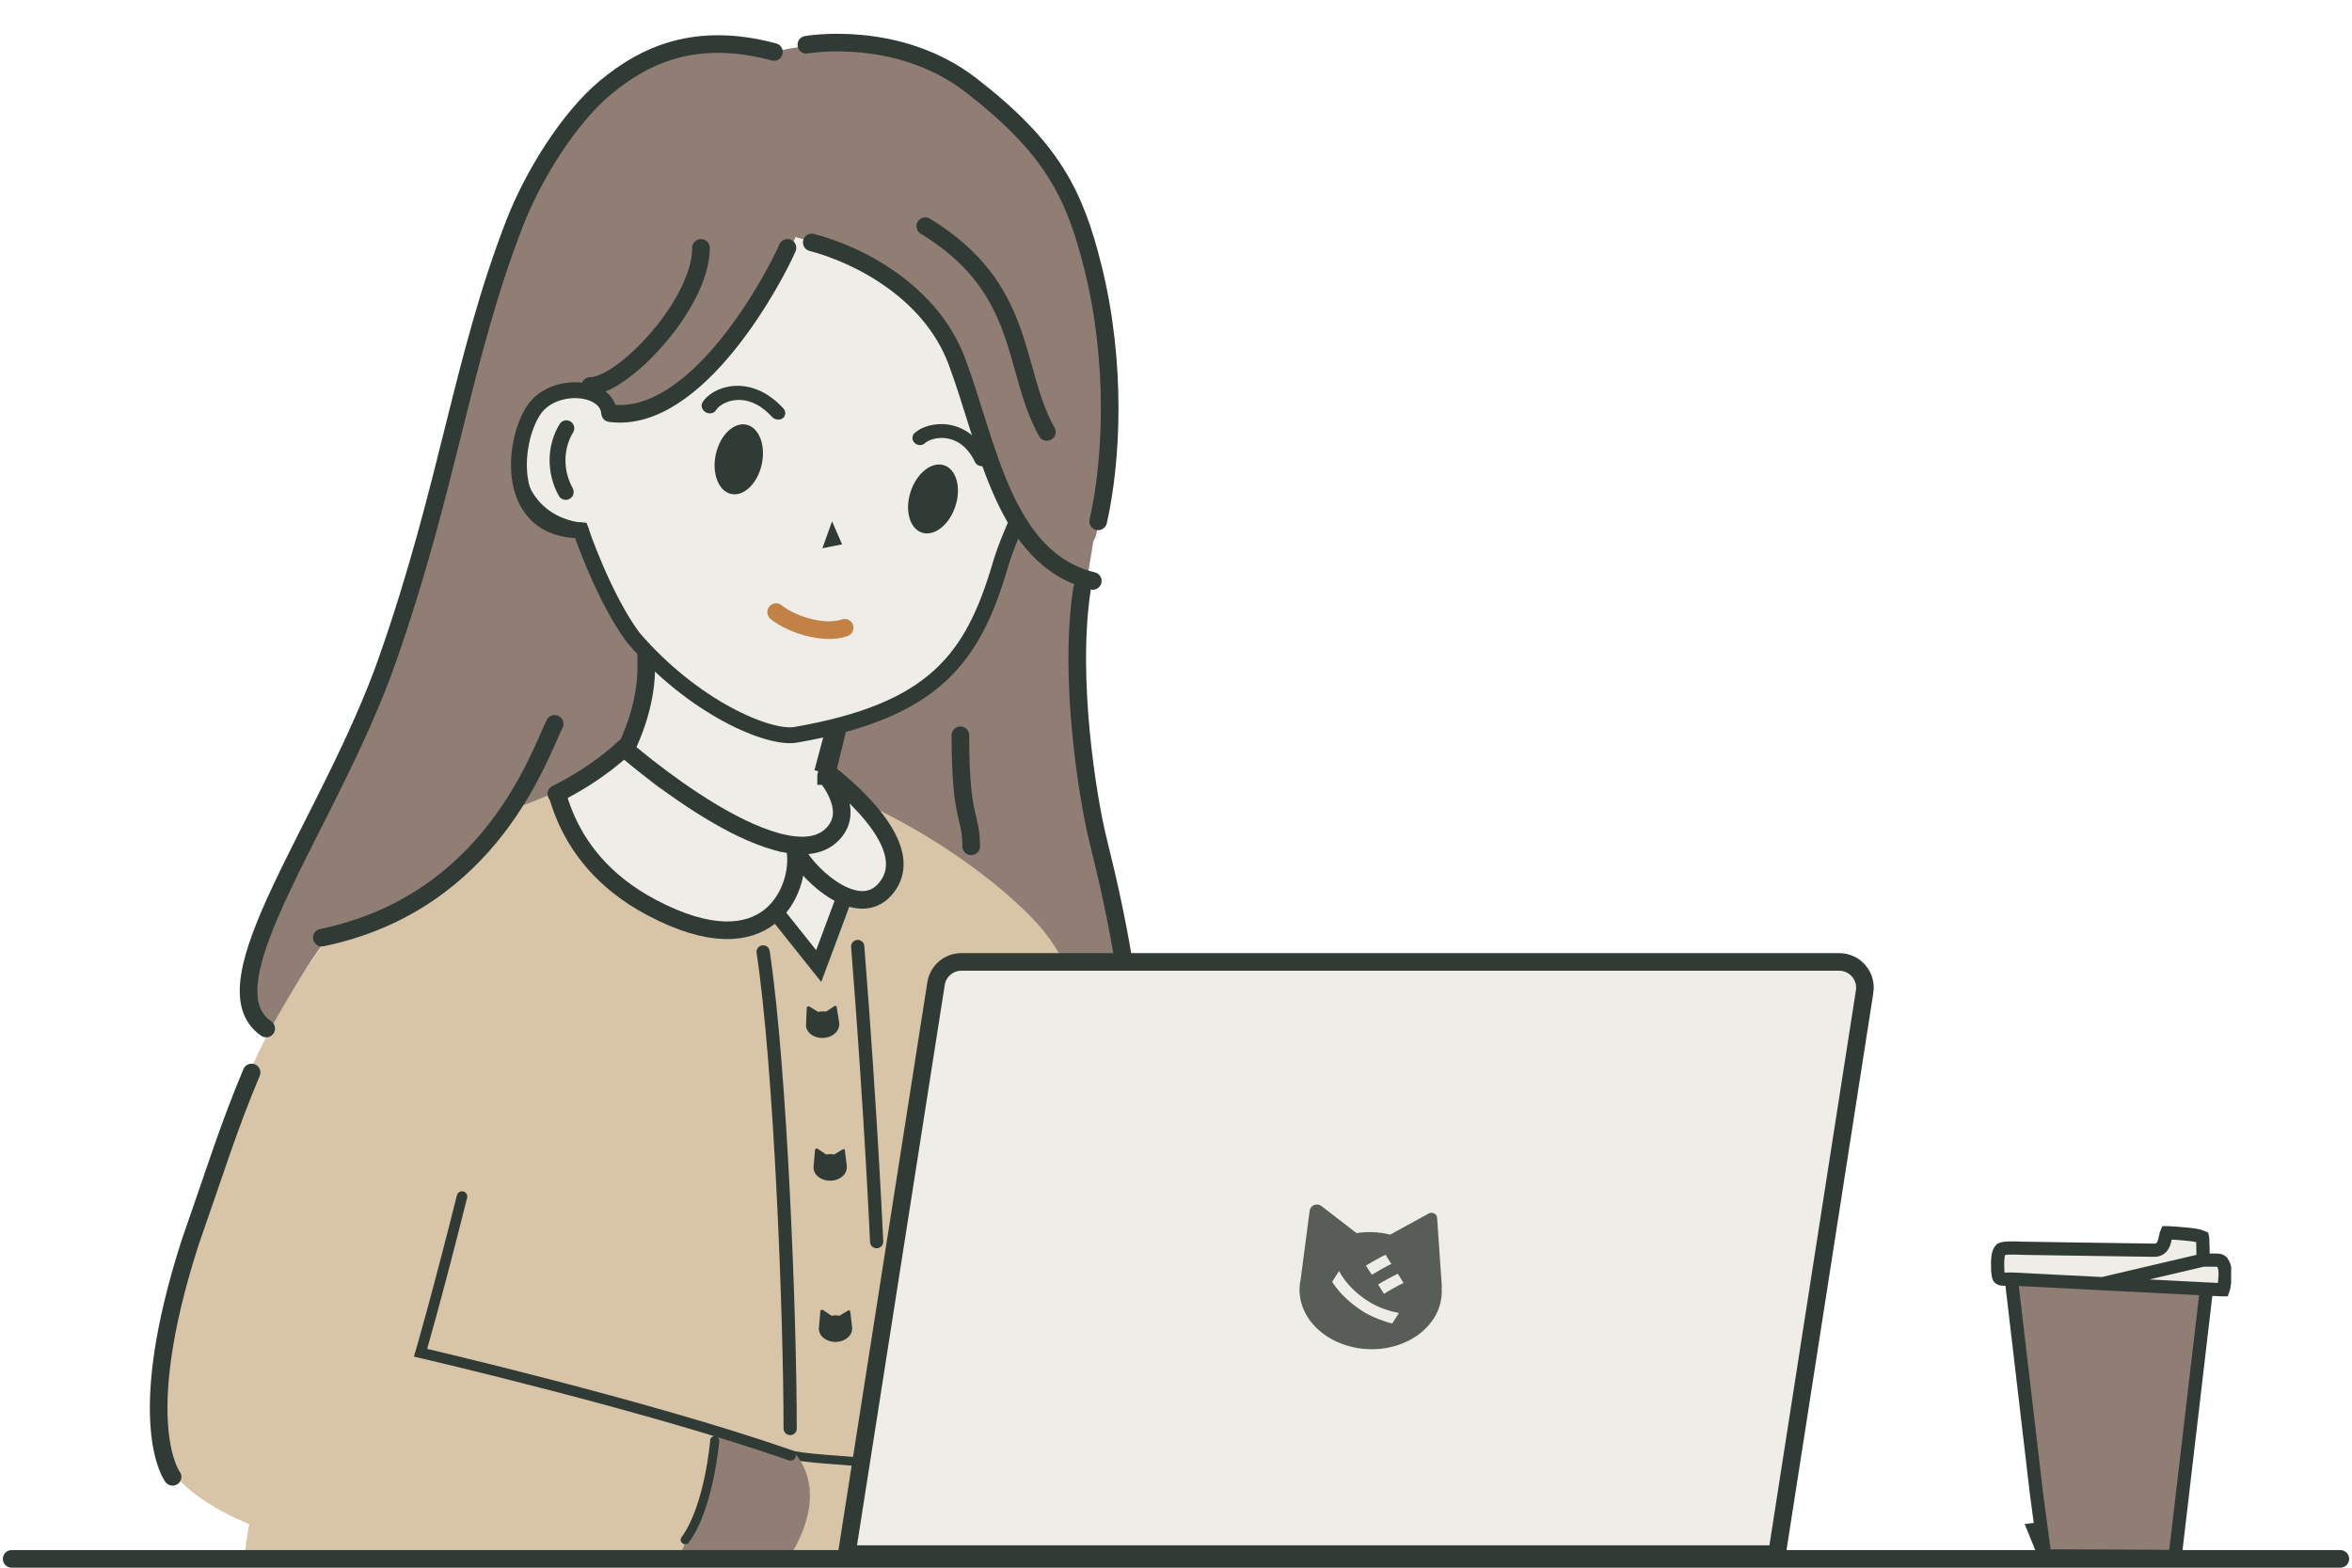 <svg width="267" height="178" viewBox="0 0 267 178" fill="none" xmlns="http://www.w3.org/2000/svg">
<path d="M124.055 47.723L58.228 40.21L58.228 101.17L91.743 100.379C91.743 100.379 109.203 153.802 121.601 144.98C133.995 136.162 124.58 94.079 122.593 81.15C121.654 75.035 123.06 67.931 124.055 61.849C125.354 53.917 124.055 47.723 124.055 47.723Z" fill="#907D73"/>
<path d="M27.789 176.398H119.124C121.434 148.626 126.13 134.434 123.617 125.464C123.617 125.464 125.378 112.608 117.148 104.215C109.708 96.627 99.381 91.547 96.22 90.421C93.06 89.295 90.427 95.463 90.427 95.463C86.944 88.213 70.555 84.581 70.555 84.581C70.555 84.581 66.305 90.199 62.848 90.421C54.744 90.906 48.667 102.32 43.426 109.599C42.077 115.264 34.156 119.881 32.452 136.595C31.499 146.041 30.521 156.104 29.534 165.509C28.944 171.1 28.362 171.523 27.789 176.398Z" fill="#D8C5A8"/>
<path d="M91.586 114.431L91.507 116.205C91.496 116.282 91.493 116.361 91.497 116.439C91.539 117.271 92.417 117.905 93.46 117.854C94.502 117.803 95.313 117.086 95.271 116.253C95.269 116.204 95.263 116.154 95.255 116.105L95.264 116.113L94.975 114.321C94.971 114.298 94.961 114.276 94.946 114.258C94.931 114.239 94.91 114.225 94.887 114.216C94.864 114.206 94.839 114.203 94.814 114.205C94.789 114.208 94.765 114.216 94.744 114.229L93.772 114.861C93.619 114.838 93.463 114.83 93.308 114.838C93.163 114.845 93.019 114.866 92.878 114.899L91.89 114.286C91.861 114.267 91.827 114.257 91.793 114.255C91.758 114.253 91.723 114.259 91.692 114.274C91.661 114.289 91.635 114.311 91.616 114.339C91.597 114.366 91.587 114.398 91.586 114.431Z" fill="#313B36"/>
<path d="M92.519 130.575L92.371 132.344C92.357 132.421 92.351 132.5 92.352 132.578C92.361 133.411 93.215 134.077 94.258 134.065C95.302 134.053 96.141 133.368 96.131 132.534C96.13 132.484 96.127 132.434 96.12 132.385L96.129 132.393L95.91 130.593C95.907 130.569 95.898 130.547 95.884 130.528C95.869 130.509 95.85 130.494 95.827 130.484C95.804 130.473 95.779 130.469 95.754 130.47C95.729 130.472 95.704 130.479 95.683 130.492L94.687 131.086C94.535 131.058 94.38 131.044 94.225 131.046C94.079 131.048 93.934 131.063 93.792 131.091L92.828 130.441C92.8 130.422 92.767 130.41 92.733 130.407C92.698 130.403 92.663 130.409 92.631 130.423C92.6 130.436 92.573 130.458 92.553 130.484C92.533 130.511 92.521 130.542 92.519 130.575Z" fill="#313B36"/>
<path d="M93.125 148.878L92.977 150.648C92.963 150.725 92.957 150.803 92.958 150.881C92.967 151.715 93.821 152.381 94.865 152.369C95.908 152.357 96.746 151.671 96.737 150.838C96.736 150.788 96.733 150.738 96.726 150.689L96.736 150.697L96.516 148.896C96.513 148.873 96.504 148.851 96.49 148.832C96.475 148.813 96.456 148.797 96.433 148.787C96.41 148.777 96.385 148.773 96.36 148.774C96.335 148.776 96.311 148.783 96.289 148.796L95.293 149.39C95.141 149.361 94.986 149.348 94.831 149.35C94.685 149.352 94.54 149.367 94.398 149.395L93.434 148.745C93.406 148.726 93.373 148.714 93.338 148.71C93.304 148.707 93.269 148.713 93.237 148.726C93.206 148.74 93.178 148.761 93.159 148.788C93.139 148.815 93.127 148.846 93.125 148.878Z" fill="#313B36"/>
<path d="M109.536 174.793C108.291 173.234 106.681 171.895 104.831 170.879M90.196 176.997C90.196 176.997 85.105 173.389 83.874 172.417L89.034 165.022C91.31 165.679 95.651 165.729 98.62 166.108C102.426 166.645 106.959 166.492 109.126 168.548C112.815 172.073 116.902 176.044 115.456 177L90.196 176.997Z" stroke="#313B36" stroke-linecap="round"/>
<path d="M56.608 116.841C48.956 135.656 48.768 154.421 50.079 154.82C58.37 157.339 65.375 158.088 70.183 159.019C72.805 159.526 83.944 162.59 88.986 164.69C94.516 166.993 88.986 177 88.986 177C88.986 177 69.219 176.465 50.079 176.667C32.122 176.857 19.781 170.679 17.788 164.024C15.796 157.37 19.22 148.039 23.434 134.746C29.401 115.921 36.385 106.294 44.023 99.147C51.661 91.999 64.281 89.336 65.533 89.878C74.888 93.949 60.893 106.305 56.608 116.841Z" fill="#D8C5A8"/>
<path d="M90.516 165.355C89.396 163.825 81.217 162.694 81.217 162.694L80.019 169.68L77.03 177L89.65 176.667C89.65 176.667 94.169 170.346 90.516 165.355Z" fill="#907D73"/>
<path fill-rule="evenodd" clip-rule="evenodd" d="M52.595 135.281C52.275 135.2 51.95 135.395 51.87 135.716C50.349 141.772 49.172 146.201 48.376 149.115C47.978 150.572 47.675 151.65 47.472 152.363C47.37 152.72 47.294 152.985 47.242 153.161C47.217 153.249 47.197 153.315 47.185 153.359L47.167 153.419L47.166 153.422L47.166 153.423L46.984 154.033L47.604 154.177L47.739 153.594C47.604 154.177 47.604 154.177 47.604 154.177L47.895 154.245C48.086 154.29 48.369 154.357 48.735 154.443C49.468 154.617 50.532 154.871 51.861 155.194C54.519 155.841 58.234 156.762 62.459 157.861C70.914 160.061 81.398 162.969 89.555 165.813C89.867 165.921 90.208 165.756 90.316 165.444C90.425 165.131 90.26 164.79 89.948 164.681C81.743 161.821 71.221 158.903 62.76 156.702C58.527 155.601 54.806 154.678 52.143 154.031C50.812 153.707 49.745 153.452 49.011 153.278C48.812 153.231 48.638 153.19 48.489 153.155C48.527 153.022 48.571 152.868 48.621 152.692C48.826 151.974 49.13 150.892 49.529 149.431C50.327 146.509 51.506 142.072 53.029 136.008C53.109 135.687 52.915 135.362 52.595 135.281Z" fill="#313B36"/>
<path d="M28.56 121.771C25.903 128.092 24.47 132.846 21.586 141.068C14.944 161.696 19.593 167.684 19.593 167.684" stroke="#313B36" stroke-width="2" stroke-linecap="round"/>
<path fill-rule="evenodd" clip-rule="evenodd" d="M80.626 163.506L80.626 163.511L80.624 163.526L80.619 163.587C80.614 163.641 80.606 163.723 80.596 163.827C80.574 164.037 80.54 164.342 80.491 164.721C80.392 165.478 80.233 166.526 79.988 167.689C79.494 170.033 78.67 172.774 77.354 174.565C77.195 174.782 77.255 175.085 77.489 175.241C77.722 175.396 78.041 175.347 78.201 175.129C79.641 173.168 80.496 170.262 80.993 167.898C81.244 166.707 81.407 165.635 81.508 164.86C81.559 164.473 81.594 164.16 81.616 163.943C81.627 163.834 81.635 163.749 81.64 163.691C81.643 163.663 81.645 163.64 81.646 163.625L81.648 163.608L81.648 163.602C81.648 163.602 81.648 163.601 81.137 163.554L81.648 163.602C81.669 163.336 81.458 163.098 81.176 163.072C80.894 163.045 80.647 163.24 80.626 163.506Z" fill="#313B36"/>
<path d="M92.94 109.689L96.184 100.989L89.604 96.584L87.245 102.549L92.94 109.689Z" fill="#EFEDE7" stroke="#313B36" stroke-width="1.8" stroke-linecap="round"/>
<path d="M97.367 107.468C98.901 126.839 99.515 140.983 99.515 140.983" stroke="#313B36" stroke-width="1.5" stroke-linecap="round"/>
<path d="M106.286 162.112L107.796 174.096" stroke="#313B36" stroke-width="1.5" stroke-linecap="round"/>
<path d="M86.631 108.083C88.621 121.322 89.698 149.592 89.698 162.199" stroke="#313B36" stroke-width="1.5" stroke-linecap="round"/>
<path d="M88.61 96.759L91.846 86.192L96.601 90.099L100.406 94.895L101.548 99.368L100.026 101.605L96.601 101.978L91.274 98.623L89.992 97.877L89.752 100.86L87.849 104.215L83.283 105.706L77.195 104.588L68.824 99.368L64.257 93.404L63.156 90.141L70.247 85.508L74.531 89.303L82.903 94.522L88.61 96.759Z" fill="#EFEDE7"/>
<path d="M90.312 96.707C90.876 100.91 87.315 110.093 73.992 103.054C62.727 97.102 62.631 86.972 62.336 84.449" stroke="#313B36" stroke-width="2"/>
<path d="M91.733 86.08C91.733 86.08 105.553 95.284 100.44 101.008C97.392 104.42 91.999 99.5 90.619 97.014" stroke="#313B36" stroke-width="2"/>
<path d="M98.304 69.473L93.56 87.189L93.419 87.712L98.304 69.473ZM98.304 69.473L73.367 65.966L73.367 65.987L73.367 68.859L73.366 75.797C73.366 78.496 72.675 81.004 71.999 82.816C71.659 83.727 71.319 84.473 71.062 84.995C71.046 85.028 71.03 85.061 71.014 85.093C71.09 85.157 71.172 85.226 71.26 85.301C71.802 85.757 72.585 86.402 73.545 87.152C75.466 88.654 78.082 90.568 80.877 92.235C83.689 93.911 86.609 95.294 89.153 95.799C91.694 96.303 93.605 95.897 94.81 94.367C95.824 93.08 95.67 91.628 95.135 90.328C94.871 89.683 94.528 89.123 94.247 88.721C94.108 88.521 93.986 88.364 93.902 88.259C93.86 88.207 93.827 88.168 93.806 88.143L93.784 88.118L93.781 88.115L93.781 88.114L93.78 88.114L93.78 88.113L98.304 69.473Z" fill="#EFEDE7" stroke="#313B36" stroke-width="2"/>
<path d="M117.019 34.588C117.019 34.588 122.263 43.789 120.183 47.804C118.236 53.645 114.785 59.958 113.576 64.095C110.436 74.843 105.999 80.713 90.312 83.434C87.286 83.959 78.728 80.363 71.891 72.398C68.49 67.815 65.93 60.228 65.93 60.228C65.93 60.228 58.437 59.862 58.294 50.919C58.138 45.873 58.405 39.974 67.267 41.934C67.267 41.934 83.39 14.293 99.19 19.749C108.378 22.922 117.019 34.588 117.019 34.588Z" fill="#EFEDE7" stroke="#313B36" stroke-width="1.8" stroke-miterlimit="10"/>
<path d="M64.292 48.625C63.648 49.69 63.302 50.921 63.29 52.192C63.277 53.463 63.599 54.728 64.222 55.857" stroke="#313B36" stroke-width="1.8" stroke-miterlimit="10" stroke-linecap="round"/>
<path d="M124.365 60.944C124.365 60.944 132.037 34.903 115.779 14.611C109.794 7.142 99.827 2.929 87.39 5.998C71.081 2.816 63.933 13.369 58.103 25.991C54.527 33.736 52.027 43.154 50.433 51.032C49.428 55.993 47.744 65.18 45.523 70.573C39.342 85.579 34.765 94.51 29.856 104.349C24.947 114.188 30.546 117.113 30.546 117.113C30.546 117.113 32.539 113.453 34.864 109.793C38.002 104.853 43.355 99.146 50.33 95.154C57.025 91.321 67.725 90.503 69.629 83.345C71.532 76.188 68.637 70.029 68.637 70.029C68.637 70.029 66.831 67.939 65.476 66.266C64.121 64.594 65.39 62.125 64.544 60.948C63.269 60.163 61.209 59.395 59.942 57.041C58.151 53.714 58.598 51.068 58.967 49.242C59.461 46.796 60.388 45.537 61.624 44.917C63.967 43.741 65.88 43.686 66.938 43.919C67.995 44.151 68.93 46.58 68.93 46.58C68.93 46.58 74.022 48.626 81.219 40.591C87.387 33.704 90.315 26.912 90.315 26.912C95.837 28.448 103.2 31.522 106.574 36.441C110.563 43.319 111.298 52.922 114.856 58.27C121.604 68.416 124.365 60.944 124.365 60.944Z" fill="#907D73"/>
<path d="M124.669 59.195C126.202 52.431 126.816 41.362 124.055 30.293C121.985 21.991 119.382 16.764 110.251 9.692C101.915 3.235 91.539 5.08 91.539 5.08" stroke="#313B36" stroke-width="2" stroke-linecap="round"/>
<path d="M122.829 66.882C121.253 77.069 123.515 90.881 124.669 95.477C129.374 114.224 130.566 129.486 124.669 131.759" stroke="#313B36" stroke-width="2" stroke-linecap="round"/>
<path d="M69.106 46.587C68.545 43.737 62.725 43.365 60.583 46.576C58.101 50.298 57.307 60.22 65.941 60.22" stroke="#313B36" stroke-width="1.8" stroke-linecap="round"/>
<path d="M89.392 28.14C88.129 31.118 79.225 48.243 69.262 46.912" stroke="#313B36" stroke-width="2" stroke-linecap="round"/>
<path d="M79.576 28.14C79.576 34.597 70.594 43.903 66.999 43.822" stroke="#313B36" stroke-width="2" stroke-linecap="round"/>
<path d="M48.817 101.475C54.662 98.015 60.551 86.947 62.433 82.511L49.481 89.498L35.534 106.466C37.637 106.022 42.972 104.936 48.817 101.475Z" fill="#907D73"/>
<path d="M105.036 25.681C116.693 32.752 114.853 41.977 118.84 49.048" stroke="#313B36" stroke-width="2" stroke-linecap="round"/>
<path d="M92.153 27.525C97.338 28.873 105.617 33.028 108.614 41.003C112.165 50.45 113.932 63.5 124.055 65.96" stroke="#313B36" stroke-width="2" stroke-linecap="round"/>
<path d="M109.024 83.486C109.024 93.325 110.251 92.402 110.251 96.092" stroke="#313B36" stroke-width="2" stroke-linecap="round"/>
<path d="M70.864 84.89C70.864 84.89 68.044 87.714 63.156 90.141" stroke="#313B36" stroke-width="2" stroke-linecap="round"/>
<path d="M30.219 116.78C22.913 111.79 37.458 93.5 43.992 74.877C50.916 55.139 52.441 40.756 58.41 25.373C60.557 19.839 64.618 13.371 68.717 9.952C73.144 6.259 78.963 3.503 87.861 5.9" stroke="#313B36" stroke-width="2" stroke-linecap="round"/>
<path d="M62.966 82.188C61.236 85.623 55.791 102.474 36.53 106.466" stroke="#313B36" stroke-width="2" stroke-linecap="round"/>
<path d="M82.969 56.077C84.402 56.422 85.966 54.945 86.462 52.778C86.959 50.611 86.199 48.574 84.766 48.229C83.333 47.885 81.769 49.362 81.272 51.529C80.776 53.696 81.536 55.733 82.969 56.077Z" fill="#313B36"/>
<path fill-rule="evenodd" clip-rule="evenodd" d="M83.59 45.418C82.399 45.507 81.543 46.123 81.287 46.561C81.069 46.935 80.546 47.047 80.119 46.811C79.693 46.575 79.523 46.08 79.741 45.706C80.276 44.791 81.634 43.947 83.294 43.822C85.034 43.692 87.068 44.346 88.918 46.363C89.241 46.715 89.216 47.217 88.862 47.484C88.507 47.751 87.959 47.682 87.635 47.33C86.153 45.713 84.7 45.335 83.59 45.418Z" fill="#313B36"/>
<path fill-rule="evenodd" clip-rule="evenodd" d="M107.496 49.771C106.358 49.588 105.369 49.97 104.995 50.321C104.677 50.62 104.155 50.607 103.829 50.292C103.504 49.977 103.499 49.479 103.818 49.18C104.598 48.447 106.126 47.965 107.712 48.22C109.375 48.487 111.07 49.55 112.173 51.839C112.365 52.239 112.187 52.701 111.774 52.87C111.362 53.04 110.871 52.853 110.678 52.453C109.795 50.617 108.557 49.941 107.496 49.771Z" fill="#313B36"/>
<path d="M104.658 60.477C106.06 60.938 107.759 59.599 108.453 57.488C109.147 55.376 108.574 53.29 107.173 52.829C105.772 52.368 104.073 53.707 103.378 55.818C102.684 57.93 103.257 60.016 104.658 60.477Z" fill="#313B36"/>
<path d="M95.591 61.805L93.357 62.252L94.457 59.196" fill="#313B36"/>
<path d="M88.105 69.498C89.585 70.755 93.383 72.149 95.885 71.277" stroke="#C28145" stroke-width="2" stroke-linecap="round"/>
<path d="M111.037 127.083C112.994 140.884 112.211 161.968 112.211 161.968" stroke="#313B36" stroke-width="1.2" stroke-linecap="round"/>
<path d="M109.163 109.218L109.159 109.218C108.462 109.214 107.788 109.46 107.257 109.908C106.727 110.357 106.375 110.978 106.263 111.661C106.263 111.662 106.263 111.663 106.263 111.664L96.121 176.459H201.723L211.673 112.588L211.674 112.588C211.738 112.171 211.712 111.746 211.597 111.34C211.481 110.935 211.279 110.559 211.003 110.239C210.728 109.918 210.386 109.661 210.002 109.485C209.617 109.308 209.198 109.217 208.775 109.218H208.774L109.163 109.218Z" fill="#EFEDE7" stroke="#313B36" stroke-width="2"/>
<path d="M148.674 137.465L147.659 145.214C147.584 145.551 147.539 145.893 147.526 146.237C147.386 149.904 150.883 153.015 155.341 153.187C159.799 153.358 163.524 150.525 163.664 146.858C163.672 146.638 163.668 146.419 163.651 146.2L163.688 146.239L163.143 138.274C163.135 138.171 163.101 138.071 163.043 137.984C162.985 137.897 162.905 137.825 162.81 137.776C162.715 137.727 162.609 137.702 162.502 137.703C162.394 137.704 162.289 137.731 162.195 137.782L157.816 140.182C157.172 140.022 156.513 139.929 155.85 139.905C155.228 139.882 154.607 139.917 153.993 140.011L150.022 136.945C149.907 136.854 149.768 136.795 149.621 136.772C149.474 136.75 149.323 136.767 149.185 136.82C149.047 136.873 148.927 136.962 148.837 137.075C148.747 137.189 148.69 137.324 148.674 137.465Z" fill="#585D57"/>
<path d="M157.291 142.464C156.647 142.772 155.571 143.378 155.06 143.7L155.729 144.743C156.278 144.404 157.297 143.823 157.941 143.506L157.291 142.464ZM158.809 149.088C157.745 148.871 156.619 148.513 155.598 147.919C154.006 146.979 152.715 145.663 152.01 144.313L151.226 145.541C152.056 146.858 153.37 148.074 154.895 149.011C155.85 149.575 157.21 150.089 158.046 150.27L158.809 149.088ZM158.683 144.626C158.03 144.933 156.954 145.521 156.443 145.843L157.112 146.905C157.661 146.556 158.679 145.976 159.333 145.668L158.683 144.626Z" fill="#EFEDE7"/>
<path d="M265.675 177H1.325" stroke="#313B36" stroke-width="2" stroke-linecap="round"/>
<g clip-path="url(#clip0_1176_11150)">
<path d="M232.127 176.658C232.15 176.666 232.215 176.685 232.361 176.692C232.479 176.697 232.611 176.693 232.763 176.684C232.786 176.683 232.811 176.682 232.837 176.68C232.961 176.673 233.106 176.665 233.233 176.666L243.796 176.706C244.147 176.707 244.488 176.713 244.822 176.719C245.466 176.731 246.088 176.743 246.723 176.718M232.127 176.658L231.185 169.611L228.982 150.82C228.981 150.82 228.981 150.82 228.981 150.819C228.736 148.717 228.489 146.614 228.242 144.512C228.287 144.511 228.329 144.511 228.37 144.512L231.753 144.652L231.754 144.652L238.542 144.935L238.542 144.935C242.557 145.101 246.572 145.268 250.588 145.437L248.698 161.572L248.698 161.572C248.371 164.375 248.043 167.176 247.714 169.976L247.714 169.976C247.552 171.363 247.39 172.749 247.227 174.134L247.227 174.135C247.2 174.37 247.17 174.609 247.14 174.852C247.085 175.298 247.028 175.757 246.982 176.225C246.966 176.394 246.949 176.513 246.927 176.602C246.916 176.649 246.905 176.678 246.898 176.694C246.873 176.702 246.819 176.714 246.723 176.718M232.127 176.658C231.927 176.389 231.816 175.976 231.761 175.398C231.735 175.121 231.724 174.837 231.712 174.539L231.711 174.505C231.699 174.206 231.686 173.883 231.652 173.586C231.652 173.586 231.652 173.586 231.652 173.586L230.907 173.673L232.127 176.658ZM246.723 176.718C246.722 176.718 246.722 176.718 246.722 176.718L246.752 177.467L246.723 176.718Z" fill="#907D73" stroke="#313B36" stroke-width="1.5"/>
<path d="M250.098 143.073L250.836 143.076L251.367 143.078L251.382 143.078L251.398 143.077C251.539 143.072 251.681 143.078 251.822 143.094L251.846 143.097L251.869 143.098C251.98 143.104 252.114 143.154 252.245 143.285C252.445 143.567 252.576 143.948 252.594 144.369C252.613 144.883 252.577 145.398 252.489 145.9L252.484 145.929L252.482 145.958C252.465 146.13 252.427 146.294 252.371 146.444L252.228 146.444L251.529 146.408C251.529 146.408 251.529 146.408 251.529 146.408C247.244 146.188 242.96 145.969 238.676 145.753L250.098 143.073ZM250.098 143.073L250.089 142.335L250.839 142.326L250.089 142.335L250.089 142.335L250.089 142.335L250.089 142.334L250.089 142.332L250.089 142.322L250.088 142.282L250.086 142.137C250.085 142.015 250.082 141.847 250.079 141.666C250.072 141.301 250.063 140.895 250.053 140.68C250.049 140.618 250.043 140.566 250.035 140.523C250.032 140.505 250.029 140.49 250.026 140.478C249.505 140.255 248.908 140.195 248.204 140.125C248.154 140.12 248.104 140.115 248.053 140.11L248.052 140.109C247.387 140.042 246.717 140.002 246.033 139.966L245.957 139.966C245.926 140.035 245.89 140.154 245.848 140.351C245.84 140.388 245.831 140.43 245.822 140.477C245.783 140.674 245.728 140.946 245.65 141.155C245.598 141.295 245.507 141.491 245.339 141.656C245.147 141.844 244.887 141.96 244.59 141.953L244.582 141.953L244.551 141.953L244.429 141.951L243.967 141.945L242.314 141.921C240.944 141.902 239.114 141.876 237.271 141.849C233.599 141.796 229.842 141.741 229.628 141.731C229.042 141.705 228.445 141.683 227.946 141.709C227.697 141.722 227.495 141.746 227.345 141.78C227.242 141.803 227.192 141.825 227.176 141.832C227.018 141.99 226.884 142.242 226.835 142.558C226.772 142.983 226.752 143.417 226.773 143.849L226.775 143.875L226.774 143.901C226.768 144.227 226.798 144.552 226.863 144.865C226.921 145.086 226.998 145.138 227.034 145.159C227.103 145.2 227.232 145.237 227.481 145.243L227.481 145.243L227.488 145.243C227.627 145.248 227.772 145.243 227.946 145.237L227.948 145.237L227.951 145.237C228.113 145.232 228.308 145.225 228.496 145.235C228.497 145.235 228.497 145.235 228.497 145.235L231.888 145.406L231.888 145.406L238.676 145.753L250.098 143.073Z" fill="#EFEDE7" stroke="#313B36" stroke-width="1.5"/>
</g>
<defs>
<clipPath id="clip0_1176_11150">
<rect width="27.34" height="39.148" fill="white" transform="matrix(-1 -0.004 -0.004 1 253.308 138.381)"/>
</clipPath>
</defs>
</svg>
